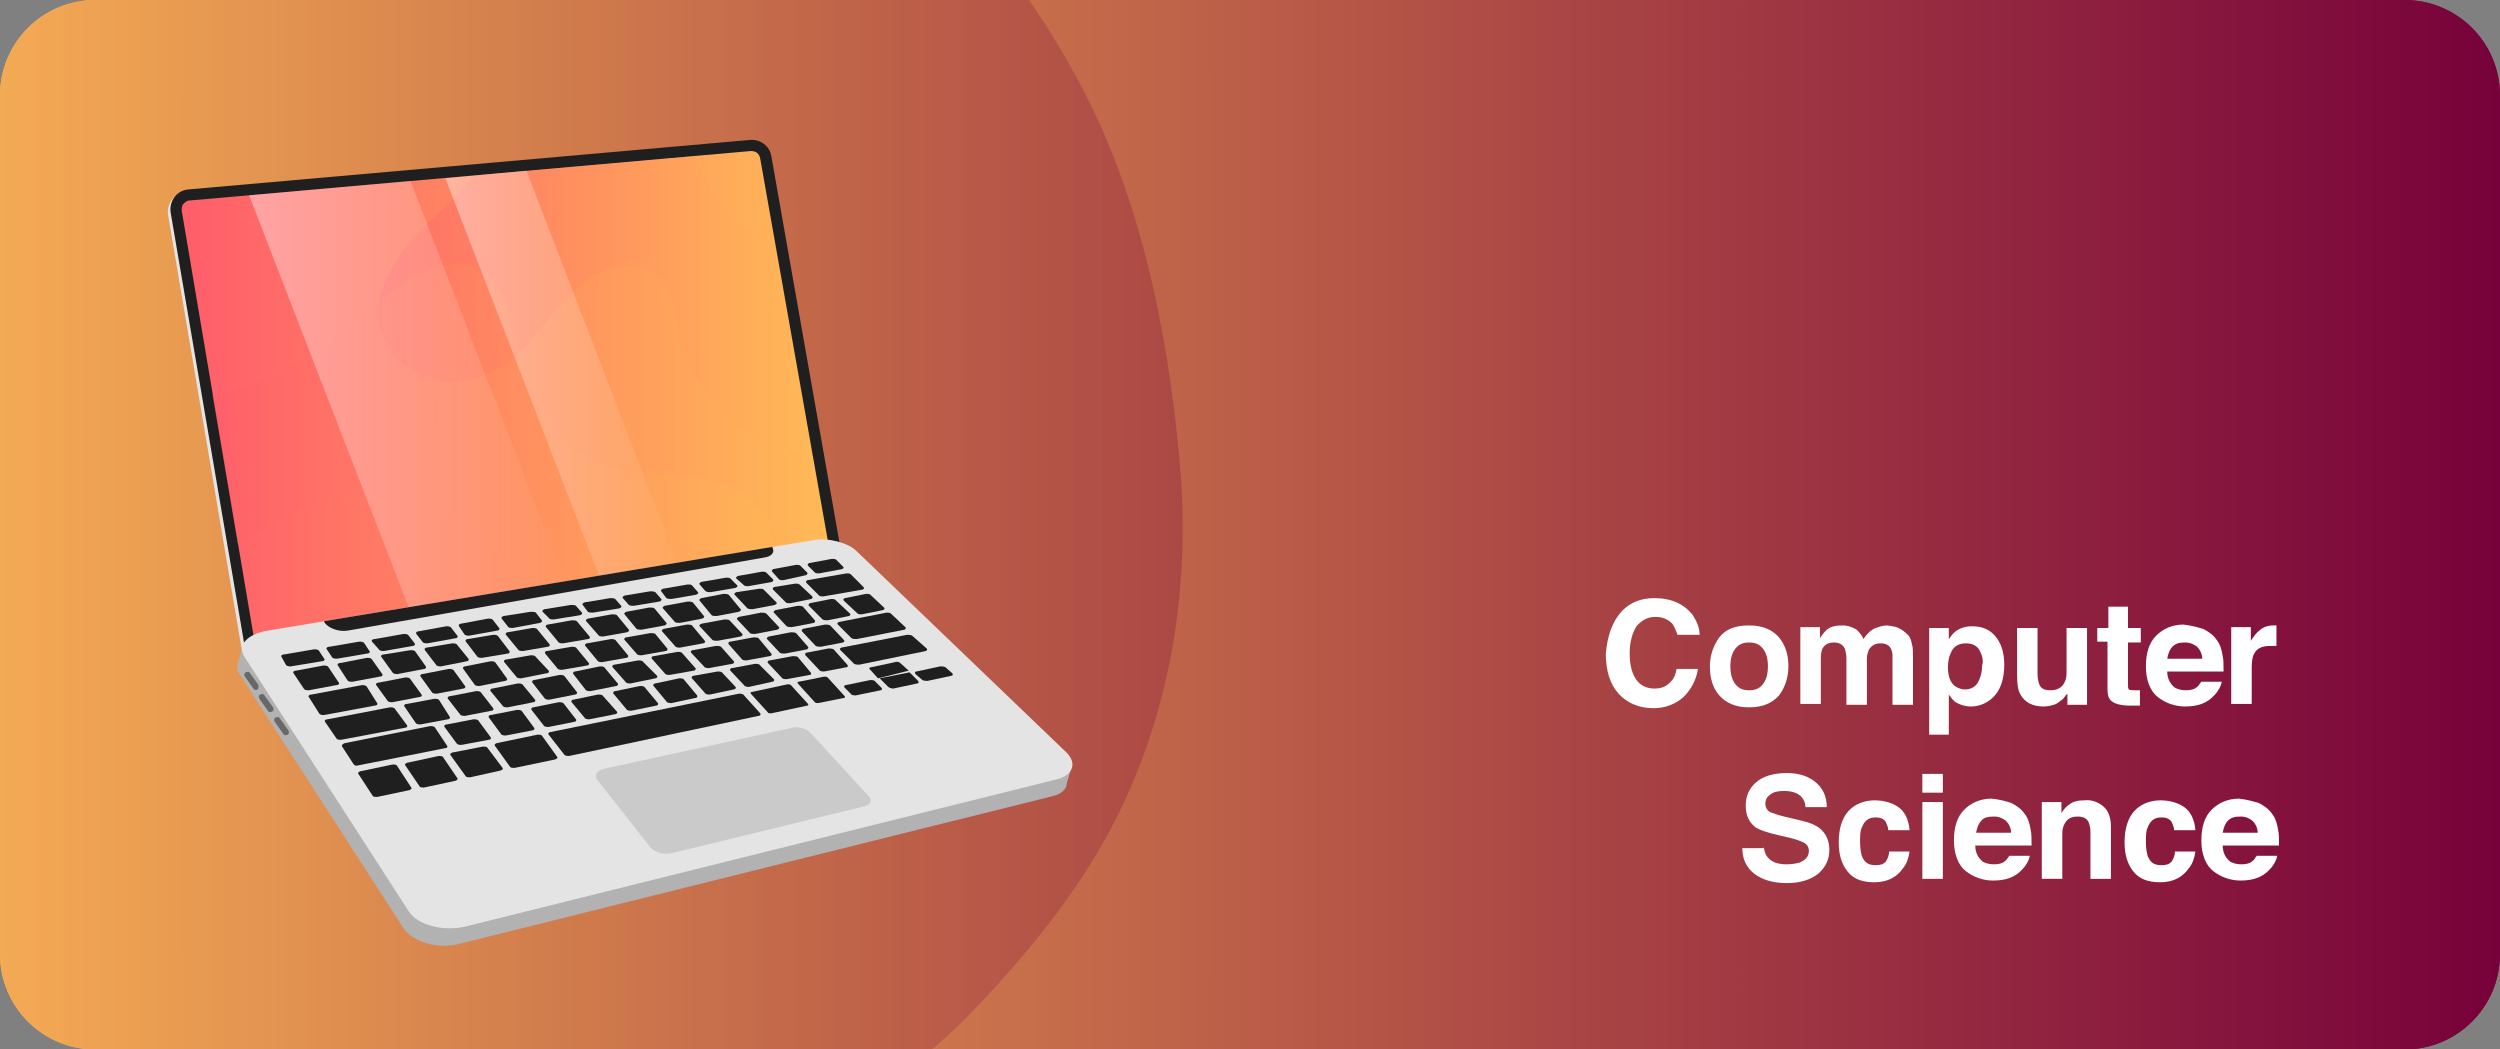 <?xml version="1.0" encoding="utf-8"?>
<!-- Generator: Adobe Illustrator 23.0.1, SVG Export Plug-In . SVG Version: 6.00 Build 0)  -->
<svg version="1.1" id="Layer_1" xmlns="http://www.w3.org/2000/svg" xmlns:xlink="http://www.w3.org/1999/xlink" x="0px" y="0px"
	 viewBox="0 0 293 123" style="enable-background:new 0 0 293 123;" xml:space="preserve">
<rect x="0" y="0" width="293" height="123" fill="#808080" stroke="none"/>
<style type="text/css">
	.st0{clip-path:url(#SVGID_3_);fill:url(#SVGID_4_);}
	.st1{opacity:0.27;clip-path:url(#SVGID_3_);}
	.st2{fill:url(#SVGID_5_);}
	.st3{fill:#FFFFFF;}
	.st4{fill:#E4E4E4;}
	.st5{fill:#B2B2B2;}
	.st6{fill:#1F1F1F;}
	.st7{fill:url(#SVGID_6_);}
	.st8{opacity:0.4;fill:url(#SVGID_7_);}
	.st9{opacity:0.4;fill:url(#SVGID_8_);}
	.st10{opacity:0.4;}
	.st11{fill:url(#SVGID_9_);}
	.st12{fill:url(#SVGID_10_);}
	.st13{fill:#CACACA;}
	.st14{opacity:0.5;fill:#1F1F1F;}
</style>
<g>
	<g>
		<defs>
			<path id="SVGID_1_" d="M281.8,123H11.2C5,123,0,118,0,111.8V11.2C0,5,5,0,11.2,0h270.6C288,0,293,5,293,11.2v100.6
				C293,118,288,123,281.8,123z"/>
		</defs>
		<linearGradient id="SVGID_2_" gradientUnits="userSpaceOnUse" x1="0" y1="61.5" x2="293" y2="61.5">
			<stop  offset="0" style="stop-color:#FFBA56"/>
			<stop  offset="1" style="stop-color:#77013A"/>
		</linearGradient>
		<use xlink:href="#SVGID_1_"  style="overflow:visible;fill:url(#SVGID_2_);"/>
		<clipPath id="SVGID_3_">
			<use xlink:href="#SVGID_1_"  style="overflow:visible;"/>
		</clipPath>
		<linearGradient id="SVGID_4_" gradientUnits="userSpaceOnUse" x1="0" y1="61.5" x2="293" y2="61.5">
			<stop  offset="0" style="stop-color:#FFBA56"/>
			<stop  offset="1" style="stop-color:#77013A"/>
		</linearGradient>
		<path class="st0" d="M281.8,123H11.2C5,123,0,118,0,111.8V11.2C0,5,5,0,11.2,0h270.6C288,0,293,5,293,11.2v100.6
			C293,118,288,123,281.8,123z"/>
		<g class="st1">
			<linearGradient id="SVGID_5_" gradientUnits="userSpaceOnUse" x1="-63.872" y1="51.119" x2="138.539" y2="51.119">
				<stop  offset="0" style="stop-color:#FFBA56"/>
				<stop  offset="1" style="stop-color:#77013A"/>
			</linearGradient>
			<path class="st2" d="M4.7-39.7c-18.4,4.2-40.4,17.5-51.4,32.8c-9.7,13.4-16,27.9-16.8,44.4C-65,64-61.8,93.1-43.5,112.4
				c12.4,13.2,29.9,23.7,47.5,28.4c13.1,3.4,53.2,6.9,72.1,0c14.1-5.1,27.8-11.7,38.1-22.5c6.1-6.4,11.7-13.2,15.9-21
				c7.1-13.3,9.6-28.8,8.1-43.8c-1.4-15-4.6-30.7-11.8-44c-7-13-16.1-23.5-28-32.1C85.4-32,47.1-49.3,4.7-39.7z"/>
		</g>
	</g>
	<g>
		<g>
			<path class="st3" d="M190.1,71.6c1-1,2.2-1.5,3.8-1.5c2,0,3.5,0.7,4.5,2c0.5,0.8,0.8,1.5,0.8,2.3h-2.6c-0.2-0.6-0.4-1-0.6-1.3
				c-0.5-0.5-1.1-0.8-2-0.8c-0.9,0-1.6,0.4-2.2,1.1c-0.5,0.8-0.8,1.8-0.8,3.2s0.3,2.4,0.8,3.1s1.3,1,2.1,1c0.9,0,1.5-0.3,2-0.9
				c0.3-0.3,0.5-0.8,0.6-1.4h2.5c-0.2,1.3-0.8,2.4-1.7,3.3c-0.9,0.8-2.1,1.3-3.5,1.3c-1.7,0-3.1-0.6-4.1-1.7c-1-1.1-1.5-2.7-1.5-4.7
				C188.4,74.4,189,72.8,190.1,71.6z"/>
			<path class="st3" d="M208.5,81.5c-0.8,0.9-1.9,1.4-3.5,1.4c-1.6,0-2.7-0.5-3.5-1.4c-0.8-0.9-1.1-2.1-1.1-3.4
				c0-1.3,0.4-2.4,1.1-3.4c0.8-1,1.9-1.4,3.5-1.4c1.6,0,2.7,0.5,3.5,1.4c0.8,1,1.1,2.1,1.1,3.4C209.6,79.4,209.2,80.6,208.5,81.5z
				 M206.6,80.2c0.4-0.5,0.6-1.2,0.6-2.1s-0.2-1.6-0.6-2.1c-0.4-0.5-0.9-0.7-1.6-0.7c-0.7,0-1.2,0.2-1.6,0.7
				c-0.4,0.5-0.6,1.2-0.6,2.1s0.2,1.6,0.6,2.1c0.4,0.5,0.9,0.7,1.6,0.7C205.7,80.9,206.2,80.7,206.6,80.2z"/>
			<path class="st3" d="M222.5,73.6c0.4,0.2,0.7,0.4,1.1,0.8c0.3,0.3,0.4,0.7,0.5,1.2c0.1,0.3,0.1,0.8,0.1,1.3l0,5.7h-2.4v-5.8
				c0-0.3-0.1-0.6-0.2-0.8c-0.2-0.4-0.6-0.6-1.2-0.6c-0.7,0-1.1,0.3-1.4,0.8c-0.1,0.3-0.2,0.6-0.2,1v5.4h-2.4v-5.4
				c0-0.5-0.1-0.9-0.2-1.2c-0.2-0.4-0.6-0.7-1.2-0.7c-0.7,0-1.1,0.2-1.4,0.7c-0.1,0.2-0.2,0.6-0.2,1.1v5.4h-2.4v-9h2.3v1.3
				c0.3-0.5,0.6-0.8,0.8-1c0.5-0.4,1.1-0.5,1.8-0.5c0.7,0,1.2,0.2,1.7,0.5c0.3,0.3,0.6,0.6,0.8,1.1c0.3-0.5,0.7-0.9,1.2-1.2
				c0.5-0.2,1-0.4,1.6-0.4C221.7,73.4,222.1,73.4,222.5,73.6z"/>
			<path class="st3" d="M233.8,74.5c0.7,0.8,1.1,1.9,1.1,3.4c0,1.6-0.4,2.8-1.1,3.6c-0.7,0.8-1.7,1.3-2.8,1.3
				c-0.7,0-1.3-0.2-1.8-0.5c-0.3-0.2-0.5-0.5-0.8-0.9v4.7h-2.3V73.6h2.3v1.3c0.3-0.4,0.5-0.7,0.8-0.9c0.5-0.4,1.2-0.6,1.9-0.6
				C232.2,73.4,233.1,73.7,233.8,74.5z M232,76.2c-0.3-0.5-0.8-0.8-1.6-0.8c-0.9,0-1.5,0.4-1.8,1.2c-0.2,0.4-0.3,1-0.3,1.6
				c0,1.1,0.3,1.8,0.8,2.2c0.3,0.2,0.7,0.4,1.2,0.4c0.7,0,1.2-0.3,1.5-0.8s0.5-1.2,0.5-2C232.5,77.4,232.3,76.8,232,76.2z"/>
			<path class="st3" d="M238.8,73.6V79c0,0.5,0.1,0.9,0.2,1.2c0.2,0.5,0.6,0.7,1.3,0.7c0.8,0,1.4-0.3,1.7-1c0.2-0.4,0.2-0.8,0.2-1.4
				v-4.9h2.4v9h-2.3v-1.3c0,0-0.1,0.1-0.2,0.2c-0.1,0.1-0.2,0.3-0.3,0.4c-0.4,0.3-0.7,0.6-1.1,0.7c-0.3,0.1-0.8,0.2-1.2,0.2
				c-1.3,0-2.2-0.5-2.7-1.4c-0.3-0.5-0.4-1.3-0.4-2.3v-5.5H238.8z"/>
			<path class="st3" d="M245.8,75.3v-1.7h1.3v-2.5h2.3v2.5h1.5v1.7h-1.5v4.8c0,0.4,0,0.6,0.1,0.7c0.1,0.1,0.4,0.1,0.9,0.1
				c0.1,0,0.1,0,0.2,0s0.2,0,0.2,0v1.8l-1.1,0c-1.1,0-1.9-0.2-2.3-0.6c-0.3-0.3-0.4-0.7-0.4-1.3v-5.6H245.8z"/>
			<path class="st3" d="M258.2,73.7c0.6,0.3,1.2,0.7,1.6,1.3c0.4,0.5,0.6,1.2,0.7,1.9c0.1,0.4,0.1,1,0.1,1.8h-6.6
				c0,0.9,0.4,1.5,0.9,1.9c0.4,0.2,0.8,0.3,1.3,0.3c0.5,0,1-0.1,1.3-0.4c0.2-0.1,0.3-0.4,0.5-0.6h2.4c-0.1,0.5-0.4,1.1-0.9,1.6
				c-0.8,0.9-1.9,1.3-3.4,1.3c-1.2,0-2.3-0.4-3.2-1.1s-1.4-2-1.4-3.6c0-1.6,0.4-2.8,1.2-3.6c0.8-0.8,1.9-1.3,3.2-1.3
				C256.8,73.3,257.5,73.5,258.2,73.7z M254.6,75.8c-0.3,0.3-0.5,0.8-0.6,1.4h4.1c0-0.6-0.3-1.1-0.6-1.4c-0.4-0.3-0.8-0.5-1.4-0.5
				C255.4,75.3,255,75.4,254.6,75.8z"/>
			<path class="st3" d="M266.6,73.3c0,0,0.1,0,0.2,0v2.4c-0.2,0-0.3,0-0.4,0c-0.1,0-0.2,0-0.3,0c-1,0-1.6,0.3-1.9,0.9
				c-0.2,0.3-0.3,0.9-0.3,1.6v4.3h-2.4v-9h2.3v1.6c0.4-0.6,0.7-1,1-1.2c0.4-0.4,1-0.6,1.7-0.6C266.6,73.3,266.6,73.3,266.6,73.3z"/>
			<path class="st3" d="M206.7,99.2c0.1,0.6,0.2,1,0.5,1.3c0.4,0.5,1.1,0.8,2.2,0.8c0.6,0,1.1-0.1,1.5-0.2c0.7-0.3,1.1-0.7,1.1-1.4
				c0-0.4-0.2-0.7-0.5-0.9c-0.4-0.2-0.9-0.4-1.7-0.6l-1.3-0.3c-1.3-0.3-2.2-0.6-2.7-0.9c-0.8-0.6-1.2-1.4-1.2-2.6
				c0-1.1,0.4-2,1.2-2.7s2-1.1,3.6-1.1c1.3,0,2.4,0.3,3.3,1s1.4,1.7,1.4,3h-2.5c0-0.7-0.4-1.3-1-1.6c-0.4-0.2-0.9-0.3-1.5-0.3
				c-0.7,0-1.2,0.1-1.6,0.4c-0.4,0.3-0.6,0.6-0.6,1.1c0,0.4,0.2,0.8,0.6,1c0.3,0.1,0.8,0.3,1.6,0.5l2.1,0.5c0.9,0.2,1.6,0.5,2.1,0.9
				c0.7,0.6,1.1,1.4,1.1,2.5c0,1.1-0.4,2-1.3,2.8c-0.9,0.7-2.1,1.1-3.7,1.1c-1.6,0-2.9-0.4-3.8-1.1s-1.4-1.7-1.4-3H206.7z"/>
			<path class="st3" d="M221.3,97.2c0-0.3-0.2-0.6-0.3-0.9c-0.3-0.4-0.7-0.5-1.2-0.5c-0.8,0-1.3,0.4-1.6,1.2c-0.2,0.4-0.2,1-0.2,1.7
				c0,0.7,0.1,1.2,0.2,1.6c0.3,0.8,0.8,1.1,1.6,1.1c0.6,0,0.9-0.1,1.2-0.4c0.2-0.3,0.4-0.7,0.4-1.2h2.4c-0.1,0.7-0.3,1.4-0.8,2
				c-0.7,1-1.8,1.6-3.3,1.6s-2.5-0.4-3.2-1.3c-0.7-0.9-1-2-1-3.4c0-1.6,0.4-2.8,1.1-3.6s1.8-1.3,3.1-1.3c1.1,0,2.1,0.3,2.8,0.8
				c0.7,0.5,1.2,1.4,1.3,2.7H221.3z"/>
			<path class="st3" d="M227.7,92.9h-2.4v-2.2h2.4V92.9z M225.3,94h2.4v9h-2.4V94z"/>
			<path class="st3" d="M235.7,94.1c0.6,0.3,1.2,0.7,1.6,1.3c0.4,0.5,0.6,1.2,0.7,1.9c0.1,0.4,0.1,1,0.1,1.8h-6.6
				c0,0.9,0.4,1.5,0.9,1.9c0.4,0.2,0.8,0.3,1.3,0.3c0.5,0,1-0.1,1.3-0.4c0.2-0.1,0.3-0.4,0.5-0.6h2.4c-0.1,0.5-0.4,1.1-0.9,1.6
				c-0.8,0.9-1.9,1.3-3.4,1.3c-1.2,0-2.3-0.4-3.2-1.1c-0.9-0.7-1.4-2-1.4-3.6c0-1.6,0.4-2.8,1.2-3.6c0.8-0.8,1.9-1.3,3.2-1.3
				C234.4,93.7,235.1,93.9,235.7,94.1z M232.2,96.2c-0.3,0.3-0.5,0.8-0.6,1.4h4.1c0-0.6-0.3-1.1-0.6-1.4c-0.4-0.3-0.8-0.5-1.4-0.5
				C233,95.7,232.5,95.8,232.2,96.2z"/>
			<path class="st3" d="M246.5,94.5c0.6,0.5,0.9,1.3,0.9,2.4v6.1h-2.4v-5.5c0-0.5-0.1-0.8-0.2-1.1c-0.2-0.5-0.7-0.7-1.3-0.7
				c-0.8,0-1.3,0.3-1.6,1c-0.2,0.4-0.2,0.8-0.2,1.4v4.9h-2.4v-9h2.3v1.3c0.3-0.5,0.6-0.8,0.9-1c0.5-0.4,1.1-0.5,1.8-0.5
				C245.1,93.7,245.9,94,246.5,94.5z"/>
			<path class="st3" d="M254.8,97.2c0-0.3-0.2-0.6-0.3-0.9c-0.3-0.4-0.7-0.5-1.2-0.5c-0.8,0-1.3,0.4-1.6,1.2c-0.2,0.4-0.2,1-0.2,1.7
				c0,0.7,0.1,1.2,0.2,1.6c0.3,0.8,0.8,1.1,1.6,1.1c0.6,0,0.9-0.1,1.2-0.4c0.2-0.3,0.4-0.7,0.4-1.2h2.4c-0.1,0.7-0.3,1.4-0.8,2
				c-0.7,1-1.8,1.6-3.3,1.6c-1.5,0-2.5-0.4-3.2-1.3c-0.7-0.9-1-2-1-3.4c0-1.6,0.4-2.8,1.1-3.6s1.8-1.3,3.1-1.3
				c1.1,0,2.1,0.3,2.8,0.8c0.7,0.5,1.2,1.4,1.3,2.7H254.8z"/>
			<path class="st3" d="M264.7,94.1c0.6,0.3,1.2,0.7,1.6,1.3c0.4,0.5,0.6,1.2,0.7,1.9c0.1,0.4,0.1,1,0.1,1.8h-6.6
				c0,0.9,0.4,1.5,0.9,1.9c0.4,0.2,0.8,0.3,1.3,0.3c0.5,0,1-0.1,1.3-0.4c0.2-0.1,0.3-0.4,0.5-0.6h2.4c-0.1,0.5-0.4,1.1-0.9,1.6
				c-0.8,0.9-1.9,1.3-3.4,1.3c-1.2,0-2.3-0.4-3.2-1.1c-0.9-0.7-1.4-2-1.4-3.6c0-1.6,0.4-2.8,1.2-3.6c0.8-0.8,1.9-1.3,3.2-1.3
				C263.3,93.7,264,93.9,264.7,94.1z M261.1,96.2c-0.3,0.3-0.5,0.8-0.6,1.4h4.1c0-0.6-0.3-1.1-0.6-1.4c-0.4-0.3-0.8-0.5-1.4-0.5
				C261.9,95.7,261.5,95.8,261.1,96.2z"/>
		</g>
	</g>
	<g>
		<path class="st4" d="M32.9,77l-4.2,1.3l-9-53.1c-0.2-1.3,0.7-2.6,2.1-2.7l65.8-5.8c1.2-0.1,2.3,0.7,2.5,1.9l8.5,48.2L32.9,77z"/>
		<path class="st5" d="M124,89.9L99.8,66.6c-1-1-3.3-1.6-5-1.3L30.8,76l-2.4-0.1l-0.5,1.8c0,0.1-0.1,0.2-0.1,0.3l0,0l0,0
			c0,0.3,0,0.6,0.2,0.9l19.3,29.9c1.1,1.6,4,2.5,6.6,1.8l69.5-17.3c0.9-0.2,1.4-0.7,1.6-1.2l0,0c0-0.1,0-0.1,0-0.2l0.6-2.1H124z"/>
		<path class="st6" d="M33.3,76.7l-4.7-1.4L20,24.9c-0.2-1.3,0.7-2.6,2.1-2.7l65.8-5.8c1.2-0.1,2.3,0.7,2.5,1.9l8.5,48.2L33.3,76.7z
			"/>
		<linearGradient id="SVGID_6_" gradientUnits="userSpaceOnUse" x1="21.292" y1="46.55" x2="97.383" y2="46.55">
			<stop  offset="0" style="stop-color:#FF5D6B"/>
			<stop  offset="1" style="stop-color:#FFBA56"/>
		</linearGradient>
		<path class="st7" d="M88,17.7l-65.8,5.8c-0.3,0-0.5,0.2-0.7,0.4c-0.2,0.2-0.2,0.5-0.2,0.8l8.4,49.7l3.7,1.1l64-10l-8.3-46.9
			C89,18,88.6,17.7,88,17.7z"/>
		<linearGradient id="SVGID_7_" gradientUnits="userSpaceOnUse" x1="44.414" y1="35.758" x2="95.229" y2="35.758">
			<stop  offset="0" style="stop-color:#FF5D6B"/>
			<stop  offset="1" style="stop-color:#FFBA56"/>
		</linearGradient>
		<path class="st8" d="M84.9,24.1c-1.5-1.7-2.6-3.7-3.5-5.8l-25.9,2.3c-2.3,3-5.3,5.2-7.7,8.1c-2.4,2.9-4.2,6.7-3.1,10.3
			c0.9,2.9,3.7,5.1,6.7,5.6c3,0.5,6.2-0.5,8.6-2.5c2-1.6,3.5-3.8,5.2-5.8s3.6-3.9,6.1-4.7c2.5-0.8,5.6-0.2,6.9,2
			c0.8,1.3,0.9,2.8,1.1,4.3c0.9,4.9,3.6,9.5,7.7,12.3c2.4,1.6,5.2,2.7,8,2.9l-4.4-24.7C88.6,27.4,86.6,26,84.9,24.1z"/>
		<linearGradient id="SVGID_8_" gradientUnits="userSpaceOnUse" x1="24.965" y1="50.792" x2="90.523" y2="50.792">
			<stop  offset="0" style="stop-color:#FF5D6B"/>
			<stop  offset="1" style="stop-color:#FFBA56"/>
		</linearGradient>
		<path class="st9" d="M90.2,61.9c-1.2-3.7-5.3-5.5-9.2-6c-3.8-0.5-7.8-0.3-11.3-1.9c-5.1-2.3-7.8-8.1-9.1-13.6
			c-0.8-3.3-1.5-7.3-4.6-8.8c-3.2-1.6-7,0.3-9.8,2.4c-4,2.9-7.7,6.2-12,8.8c-2.8,1.7-6,3-9.3,3.5l3,17.6c2.7-1.8,5.4-3.6,8.5-4.6
			c5.2-1.8,11-1.4,15.9,1.1c4.8,2.4,8.4,6.6,12.4,10L90,66.6C90.6,65,90.7,63.4,90.2,61.9z"/>
		<g class="st10">
			<linearGradient id="SVGID_9_" gradientUnits="userSpaceOnUse" x1="29.218" y1="47.114" x2="67.015" y2="47.114">
				<stop  offset="0" style="stop-color:#FFFFFF"/>
				<stop  offset="1" style="stop-color:#FFFFFF;stop-opacity:0"/>
			</linearGradient>
			<polygon class="st11" points="67,70.1 48.1,21.2 29.2,22.9 48.6,73 			"/>
			<linearGradient id="SVGID_10_" gradientUnits="userSpaceOnUse" x1="52.22" y1="44.776" x2="80.247" y2="44.776">
				<stop  offset="0" style="stop-color:#FFFFFF"/>
				<stop  offset="1" style="stop-color:#FFFFFF;stop-opacity:0"/>
			</linearGradient>
			<polygon class="st12" points="61.7,20 52.2,20.9 71,69.5 80.2,68.1 			"/>
		</g>
		<path class="st4" d="M124,91.3l-69.5,17.3c-2.6,0.6-5.6-0.2-6.6-1.8L28.6,76.9c-0.8-1.3,0.4-2.6,2.8-3l64-10.6
			c1.7-0.3,4,0.3,5,1.3l24.6,23.6C126.2,89.4,125.8,90.8,124,91.3z"/>
		<path class="st6" d="M90.5,64.1L38,72.8l0,0.1c0.4,0.7,1.7,1.2,2.8,1l49-8.6C90.6,65.1,90.8,64.6,90.5,64.1z"/>
		<g>
			<path class="st6" d="M89.1,83.6c0.1,0.1,0,0.3-0.2,0.3l-22.2,4.7c-0.2,0-0.5,0-0.6-0.2l-1.8-2.3c-0.1-0.1,0-0.3,0.2-0.3l22.1-4.5
				c0.2,0,0.5,0,0.6,0.2L89.1,83.6z"/>
			<path class="st6" d="M106.1,73.5c0.1,0.1,0.1,0.2-0.1,0.3l-5.6,1.1c-0.2,0-0.4,0-0.6-0.1l-1.6-1.6c-0.1-0.1-0.1-0.2,0.1-0.3
				l5.6-1.1c0.2,0,0.4,0,0.5,0.1L106.1,73.5z"/>
			<path class="st6" d="M65.3,88.7c0.1,0.1,0,0.2-0.2,0.3l-4.8,1c-0.2,0-0.4,0-0.5-0.1L58,87.4c-0.1-0.1,0-0.2,0.2-0.3l4.8-1
				c0.2,0,0.4,0,0.5,0.1L65.3,88.7z"/>
			<path class="st6" d="M58.9,90c0.1,0.1,0,0.2-0.2,0.3l-3.6,0.8c-0.2,0-0.4,0-0.5-0.1l-1.8-2.5c-0.1-0.1,0-0.2,0.2-0.3l3.6-0.7
				c0.2,0,0.4,0,0.5,0.1L58.9,90z"/>
			<path class="st6" d="M94.7,82.5c0.1,0.1,0,0.2-0.1,0.2l-4.2,0.9c-0.2,0-0.4,0-0.4-0.1l-2-2.2c-0.1-0.1,0-0.2,0.1-0.2l4.2-0.9
				c0.2,0,0.3,0,0.4,0.1L94.7,82.5z"/>
			<path class="st6" d="M99,81.6c0.1,0.1,0,0.2-0.1,0.2l-3,0.6c-0.2,0-0.3,0-0.4-0.1l-2-2.2c-0.1-0.1,0-0.2,0.1-0.2l3-0.6
				c0.1,0,0.3,0,0.4,0.1L99,81.6z"/>
			<path class="st6" d="M53.6,91.2c0.1,0.1,0,0.2-0.2,0.3l-3.7,0.8c-0.2,0-0.4,0-0.5-0.1l-1.7-2.5c-0.1-0.1,0-0.2,0.2-0.3l3.7-0.8
				c0.2,0,0.4,0,0.5,0.1L53.6,91.2z"/>
			<path class="st6" d="M48.2,92.3c0.1,0.1,0,0.2-0.2,0.3l-3.8,0.8c-0.2,0-0.4,0-0.5-0.1L42,90.7c-0.1-0.1,0-0.2,0.2-0.3l3.8-0.8
				c0.2,0,0.4,0,0.5,0.1L48.2,92.3z"/>
			<path class="st6" d="M52.4,87.4c0.1,0.1,0,0.3-0.3,0.3l-10.1,2c-0.3,0.1-0.5,0-0.6-0.2l-1.3-2c-0.1-0.1,0-0.3,0.3-0.4l10-2
				c0.2,0,0.5,0,0.6,0.2L52.4,87.4z"/>
			<path class="st6" d="M108.6,76c0.1,0.1,0.1,0.2-0.1,0.3l-7.8,1.6c-0.2,0-0.4,0-0.6-0.1l-1.6-1.6c-0.1-0.1-0.1-0.2,0.1-0.3
				l7.7-1.5c0.2,0,0.4,0,0.6,0.1L108.6,76z"/>
			<path class="st6" d="M57.5,86.4c0.1,0.1,0,0.3-0.2,0.3l-3.2,0.6c-0.2,0-0.5,0-0.6-0.2l-1.4-1.9c-0.1-0.1,0-0.3,0.3-0.3l3.1-0.6
				c0.2,0,0.5,0,0.6,0.2L57.5,86.4z"/>
			<path class="st6" d="M62.6,85.3c0.1,0.1,0,0.3-0.2,0.3l-3.1,0.6c-0.2,0-0.5,0-0.6-0.2l-1.4-1.9c-0.1-0.1,0-0.3,0.2-0.3l3.1-0.6
				c0.2,0,0.5,0,0.6,0.2L62.6,85.3z"/>
			<path class="st6" d="M67.5,84.3c0.1,0.1,0,0.3-0.2,0.3l-3,0.6c-0.2,0-0.5,0-0.6-0.2l-1.4-1.8c-0.1-0.1,0-0.3,0.2-0.3l3-0.6
				c0.2,0,0.5,0,0.6,0.2L67.5,84.3z"/>
			<path class="st6" d="M72.3,83.4c0.1,0.1,0,0.3-0.2,0.3l-3,0.6c-0.2,0-0.5,0-0.6-0.2l-1.5-1.8c-0.1-0.1,0-0.3,0.2-0.3l2.9-0.6
				c0.2,0,0.5,0,0.6,0.2L72.3,83.4z"/>
			<path class="st6" d="M77.1,82.4c0.1,0.1,0,0.3-0.2,0.3L74,83.3c-0.2,0-0.5,0-0.6-0.2l-1.5-1.8c-0.1-0.1,0-0.3,0.2-0.3l2.9-0.6
				c0.2,0,0.5,0,0.6,0.2L77.1,82.4z"/>
			<path class="st6" d="M81.7,81.5c0.1,0.1,0,0.3-0.2,0.3l-2.8,0.6c-0.2,0-0.5,0-0.6-0.2l-1.5-1.8c-0.1-0.1,0-0.3,0.2-0.3l2.8-0.6
				c0.2,0,0.5,0,0.6,0.2L81.7,81.5z"/>
			<path class="st6" d="M86.2,80.5c0.1,0.1,0,0.3-0.2,0.3l-2.8,0.6c-0.2,0-0.5,0-0.6-0.2l-1.5-1.7c-0.1-0.1,0-0.3,0.2-0.3l2.8-0.5
				c0.2,0,0.5,0,0.6,0.2L86.2,80.5z"/>
			<path class="st6" d="M99.3,77.9c0.1,0.1,0.1,0.3-0.1,0.3l-2.6,0.5c-0.2,0-0.5,0-0.6-0.2l-1.6-1.7c-0.1-0.1,0-0.3,0.1-0.3l2.6-0.5
				c0.2,0,0.4,0,0.6,0.1L99.3,77.9z"/>
			<path class="st6" d="M95,78.8c0.1,0.1,0.1,0.3-0.1,0.3l-2.7,0.5c-0.2,0-0.5,0-0.6-0.2l-1.6-1.7c-0.1-0.1,0-0.3,0.2-0.3l2.7-0.5
				c0.2,0,0.5,0,0.6,0.1L95,78.8z"/>
			<path class="st6" d="M90.7,79.6c0.1,0.1,0,0.3-0.2,0.3l-2.7,0.6c-0.2,0-0.5,0-0.6-0.2l-1.6-1.7c-0.1-0.1,0-0.3,0.2-0.3l2.7-0.5
				c0.2,0,0.5,0,0.6,0.2L90.7,79.6z"/>
			<path class="st6" d="M52.7,84c0.1,0.1,0,0.3-0.2,0.3l-3.2,0.6c-0.2,0-0.5,0-0.6-0.2l-1.3-1.9c-0.1-0.1,0-0.3,0.3-0.3l3.2-0.6
				c0.2,0,0.5,0,0.6,0.2L52.7,84z"/>
			<path class="st6" d="M57.8,83c0.1,0.1,0,0.3-0.2,0.3l-3.1,0.6c-0.2,0-0.5,0-0.6-0.2l-1.4-1.8c-0.1-0.1,0-0.3,0.2-0.3l3.1-0.6
				c0.2,0,0.5,0,0.6,0.2L57.8,83z"/>
			<path class="st6" d="M62.7,82c0.1,0.1,0,0.3-0.2,0.3l-3,0.6c-0.2,0-0.5,0-0.6-0.2L57.5,81c-0.1-0.1,0-0.3,0.2-0.3l3-0.6
				c0.2,0,0.5,0,0.6,0.2L62.7,82z"/>
			<path class="st6" d="M67.6,81.1c0.1,0.1,0,0.3-0.2,0.3l-3,0.6c-0.2,0-0.5,0-0.6-0.2L62.4,80c-0.1-0.1,0-0.3,0.2-0.3l3-0.6
				c0.2,0,0.5,0,0.6,0.2L67.6,81.1z"/>
			<path class="st6" d="M72.4,80.1c0.1,0.1,0,0.3-0.2,0.3L69.2,81c-0.2,0-0.5,0-0.6-0.2l-1.4-1.8c-0.1-0.1,0-0.3,0.2-0.3l2.9-0.6
				c0.2,0,0.5,0,0.6,0.2L72.4,80.1z"/>
			<path class="st6" d="M77,79.2c0.1,0.1,0,0.3-0.2,0.3l-2.9,0.6c-0.2,0-0.5,0-0.6-0.2l-1.5-1.7c-0.1-0.1,0-0.3,0.2-0.3l2.8-0.5
				c0.2,0,0.5,0,0.6,0.2L77,79.2z"/>
			<path class="st6" d="M81.5,78.3c0.1,0.1,0,0.3-0.2,0.3l-2.8,0.5c-0.2,0-0.5,0-0.6-0.2l-1.5-1.7c-0.1-0.1,0-0.3,0.2-0.3l2.8-0.5
				c0.2,0,0.5,0,0.6,0.2L81.5,78.3z"/>
			<path class="st6" d="M86,77.5c0.1,0.1,0,0.3-0.2,0.3l-2.7,0.5c-0.2,0-0.5,0-0.6-0.2L81,76.5c-0.1-0.1,0-0.3,0.2-0.3l2.7-0.5
				c0.2,0,0.5,0,0.6,0.1L86,77.5z"/>
			<path class="st6" d="M90.4,76.6c0.1,0.1,0,0.3-0.2,0.3l-2.7,0.5c-0.2,0-0.5,0-0.6-0.2l-1.5-1.7c-0.1-0.1,0-0.3,0.2-0.3l2.7-0.5
				c0.2,0,0.5,0,0.6,0.1L90.4,76.6z"/>
			<path class="st6" d="M94.7,75.8c0.1,0.1,0,0.2-0.1,0.3l-2.6,0.5c-0.2,0-0.5,0-0.6-0.1l-1.5-1.6c-0.1-0.1,0-0.2,0.2-0.3l2.6-0.5
				c0.2,0,0.4,0,0.6,0.1L94.7,75.8z"/>
			<path class="st6" d="M98.9,75c0.1,0.1,0.1,0.2-0.1,0.3l-2.6,0.5c-0.2,0-0.4,0-0.6-0.1L94,74c-0.1-0.1,0-0.2,0.1-0.3l2.6-0.5
				c0.2,0,0.4,0,0.6,0.1L98.9,75z"/>
			<path class="st6" d="M49.4,81.4c0.1,0.1,0,0.3-0.3,0.3L46,82.3c-0.2,0-0.5,0-0.6-0.2l-1.3-1.8c-0.1-0.1,0-0.3,0.3-0.3l3.1-0.6
				c0.2,0,0.5,0,0.6,0.2L49.4,81.4z"/>
			<path class="st6" d="M54.5,80.4c0.1,0.1,0,0.3-0.2,0.3l-3.1,0.6c-0.2,0-0.5,0-0.6-0.2l-1.3-1.8c-0.1-0.1,0-0.3,0.2-0.3l3.1-0.6
				c0.2,0,0.5,0,0.6,0.2L54.5,80.4z"/>
			<path class="st6" d="M59.4,79.5c0.1,0.1,0,0.3-0.2,0.3l-3,0.6c-0.2,0-0.5,0-0.6-0.2l-1.3-1.8c-0.1-0.1,0-0.3,0.2-0.3l3-0.6
				c0.2,0,0.5,0,0.6,0.2L59.4,79.5z"/>
			<path class="st6" d="M64.3,78.6c0.1,0.1,0,0.3-0.2,0.3l-3,0.6c-0.2,0-0.5,0-0.6-0.2l-1.4-1.7c-0.1-0.1,0-0.3,0.2-0.3l2.9-0.5
				c0.2,0,0.5,0,0.6,0.2L64.3,78.6z"/>
			<path class="st6" d="M69,77.7c0.1,0.1,0,0.3-0.2,0.3l-2.9,0.5c-0.2,0-0.5,0-0.6-0.2l-1.4-1.7c-0.1-0.1,0-0.3,0.2-0.3l2.9-0.5
				c0.2,0,0.5,0,0.6,0.2L69,77.7z"/>
			<path class="st6" d="M73.6,76.8c0.1,0.1,0,0.3-0.2,0.3l-2.8,0.5c-0.2,0-0.5,0-0.6-0.2l-1.4-1.7c-0.1-0.1,0-0.3,0.2-0.3l2.8-0.5
				c0.2,0,0.5,0,0.6,0.2L73.6,76.8z"/>
			<path class="st6" d="M78.2,76c0.1,0.1,0,0.3-0.2,0.3l-2.8,0.5c-0.2,0-0.5,0-0.6-0.2L73.2,75c-0.1-0.1,0-0.3,0.2-0.3l2.8-0.5
				c0.2,0,0.5,0,0.6,0.1L78.2,76z"/>
			<path class="st6" d="M82.6,75.1c0.1,0.1,0,0.3-0.2,0.3l-2.7,0.5c-0.2,0-0.5,0-0.6-0.2l-1.5-1.7c-0.1-0.1,0-0.2,0.2-0.3l2.7-0.5
				c0.2,0,0.5,0,0.6,0.1L82.6,75.1z"/>
			<path class="st6" d="M87,74.3c0.1,0.1,0,0.2-0.2,0.3l-2.7,0.5c-0.2,0-0.5,0-0.6-0.1l-1.5-1.6c-0.1-0.1,0-0.2,0.2-0.3l2.7-0.5
				c0.2,0,0.5,0,0.6,0.1L87,74.3z"/>
			<path class="st6" d="M91.3,73.5c0.1,0.1,0,0.2-0.2,0.3l-2.6,0.5c-0.2,0-0.5,0-0.6-0.1l-1.5-1.6c-0.1-0.1,0-0.2,0.2-0.3l2.6-0.5
				c0.2,0,0.4,0,0.6,0.1L91.3,73.5z"/>
			<path class="st6" d="M95.5,72.7c0.1,0.1,0,0.2-0.1,0.3l-2.6,0.5c-0.2,0-0.4,0-0.6-0.1l-1.5-1.6c-0.1-0.1,0-0.2,0.2-0.3l2.6-0.5
				c0.2,0,0.4,0,0.6,0.1L95.5,72.7z"/>
			<path class="st6" d="M99.6,71.9c0.1,0.1,0.1,0.2-0.1,0.3l-2.5,0.5c-0.2,0-0.4,0-0.6-0.1L94.8,71c-0.1-0.1,0-0.2,0.1-0.3l2.5-0.5
				c0.2,0,0.4,0,0.5,0.1L99.6,71.9z"/>
			<path class="st6" d="M103.6,71.2c0.1,0.1,0.1,0.2-0.1,0.3l-2.5,0.5c-0.2,0-0.4,0-0.5-0.1l-1.6-1.5c-0.1-0.1-0.1-0.2,0.1-0.3
				l2.5-0.5c0.2,0,0.4,0,0.5,0.1L103.6,71.2z"/>
			<path class="st6" d="M44.2,82.4c0.1,0.1,0,0.3-0.3,0.3l-5.9,1.1c-0.2,0-0.5,0-0.6-0.2l-1.2-1.9c-0.1-0.1,0-0.3,0.3-0.3l5.9-1.1
				c0.2,0,0.5,0,0.6,0.2L44.2,82.4z"/>
			<path class="st6" d="M95.2,69.9c0.1,0.1,0,0.2-0.1,0.3l-2.5,0.5c-0.2,0-0.4,0-0.5-0.1l-1.5-1.5c-0.1-0.1,0-0.2,0.1-0.3l2.5-0.4
				c0.2,0,0.4,0,0.5,0.1L95.2,69.9z"/>
			<path class="st6" d="M54.9,77.2c0.1,0.1,0,0.3-0.2,0.3l-3,0.6c-0.2,0-0.5,0-0.6-0.2l-1.3-1.7c-0.1-0.1,0-0.3,0.2-0.3l3-0.5
				c0.2,0,0.5,0,0.6,0.2L54.9,77.2z"/>
			<path class="st6" d="M39.7,80c0.1,0.1,0,0.3-0.3,0.3l-3.2,0.6c-0.2,0-0.5,0-0.6-0.2l-1.2-1.8c-0.1-0.1,0-0.3,0.3-0.3l3.2-0.6
				c0.2,0,0.5,0,0.6,0.2L39.7,80z"/>
			<path class="st6" d="M44.8,79c0.1,0.1,0,0.3-0.3,0.3l-3.2,0.6c-0.2,0-0.5,0-0.6-0.2L39.6,78c-0.1-0.1,0-0.3,0.3-0.3l3.1-0.6
				c0.2,0,0.5,0,0.6,0.2L44.8,79z"/>
			<path class="st6" d="M49.9,78.1c0.1,0.1,0,0.3-0.2,0.3L46.6,79c-0.2,0-0.5,0-0.6-0.2l-1.3-1.8c-0.1-0.1,0-0.3,0.3-0.3l3.1-0.5
				c0.2,0,0.5,0,0.6,0.2L49.9,78.1z"/>
			<path class="st6" d="M59.7,76.3c0.1,0.1,0,0.3-0.2,0.3l-3,0.5c-0.2,0-0.5,0-0.6-0.2l-1.3-1.7c-0.1-0.1,0-0.3,0.2-0.3l3-0.5
				c0.2,0,0.5,0,0.6,0.2L59.7,76.3z"/>
			<path class="st6" d="M64.4,75.5c0.1,0.1,0,0.3-0.2,0.3l-2.9,0.5c-0.2,0-0.5,0-0.6-0.2l-1.4-1.7c-0.1-0.1,0-0.3,0.2-0.3l2.9-0.5
				c0.2,0,0.5,0,0.6,0.2L64.4,75.5z"/>
			<path class="st6" d="M69.1,74.6c0.1,0.1,0,0.3-0.2,0.3L66,75.4c-0.2,0-0.5,0-0.6-0.2l-1.4-1.7c-0.1-0.1,0-0.3,0.2-0.3l2.8-0.5
				c0.2,0,0.5,0,0.6,0.1L69.1,74.6z"/>
			<path class="st6" d="M73.7,73.8c0.1,0.1,0,0.2-0.2,0.3l-2.8,0.5c-0.2,0-0.5,0-0.6-0.2l-1.4-1.6c-0.1-0.1,0-0.2,0.2-0.3l2.8-0.5
				c0.2,0,0.5,0,0.6,0.1L73.7,73.8z"/>
			<path class="st6" d="M82.5,72.2c0.1,0.1,0,0.2-0.2,0.3L79.7,73c-0.2,0-0.5,0-0.6-0.1l-1.4-1.6c-0.1-0.1,0-0.2,0.2-0.3l2.7-0.5
				c0.2,0,0.4,0,0.6,0.1L82.5,72.2z"/>
			<path class="st6" d="M86.8,71.4c0.1,0.1,0,0.2-0.2,0.3L84,72.2c-0.2,0-0.5,0-0.6-0.1L82,70.4c-0.1-0.1,0-0.2,0.2-0.3l2.6-0.5
				c0.2,0,0.4,0,0.6,0.1L86.8,71.4z"/>
			<path class="st6" d="M101.2,68.8c0.1,0.1,0.1,0.2-0.1,0.3l-4.6,0.8c-0.2,0-0.4,0-0.5-0.1l-1.5-1.5c-0.1-0.1,0-0.2,0.1-0.3
				l4.6-0.8c0.2,0,0.4,0,0.5,0.1L101.2,68.8z"/>
			<path class="st6" d="M63.6,71.7c-0.1-0.1,0-0.2,0.2-0.3l3.1-0.5c0.2,0,0.5,0,0.6,0.1l0.7,0.8c0.1,0.1,0,0.2-0.2,0.3l-3.1,0.5
				c-0.2,0-0.5,0-0.6-0.2L63.6,71.7z"/>
			<path class="st6" d="M58.8,72.5c-0.1-0.1,0-0.2,0.2-0.3l3.2-0.5c0.2,0,0.5,0,0.6,0.1l0.7,0.9c0.1,0.1,0,0.2-0.2,0.3l-3.2,0.6
				c-0.2,0-0.5,0-0.6-0.2L58.8,72.5z"/>
			<path class="st6" d="M33,77c-0.1-0.1,0-0.3,0.3-0.3l3.5-0.6c0.2,0,0.5,0,0.6,0.2l0.6,0.9c0.1,0.1,0,0.3-0.3,0.3l-3.6,0.6
				c-0.2,0-0.5,0-0.6-0.2L33,77z"/>
			<path class="st6" d="M38.3,76.1c-0.1-0.1,0-0.3,0.3-0.3l3.5-0.6c0.2,0,0.5,0,0.6,0.2l0.6,0.9c0.1,0.1,0,0.3-0.3,0.3l-3.5,0.6
				c-0.2,0-0.5,0-0.6-0.2L38.3,76.1z"/>
			<path class="st6" d="M43.6,75.2c-0.1-0.1,0-0.3,0.3-0.3l3.4-0.6c0.2,0,0.5,0,0.6,0.2l0.7,0.9c0.1,0.1,0,0.3-0.2,0.3l-3.4,0.6
				c-0.2,0-0.5,0-0.6-0.2L43.6,75.2z"/>
			<path class="st6" d="M48.8,74.3c-0.1-0.1,0-0.3,0.2-0.3l3.3-0.6c0.2,0,0.5,0,0.6,0.2l0.7,0.9c0.1,0.1,0,0.3-0.2,0.3l-3.3,0.6
				c-0.2,0-0.5,0-0.6-0.2L48.8,74.3z"/>
			<path class="st6" d="M53.8,73.4c-0.1-0.1,0-0.3,0.2-0.3l3.2-0.6c0.2,0,0.5,0,0.6,0.2l0.7,0.9c0.1,0.1,0,0.3-0.2,0.3l-3.3,0.6
				c-0.2,0-0.5,0-0.6-0.2L53.8,73.4z"/>
			<path class="st6" d="M68.3,70.9c-0.1-0.1,0-0.2,0.2-0.3l3-0.5c0.2,0,0.5,0,0.6,0.1l0.7,0.8c0.1,0.1,0,0.2-0.2,0.3l-3.1,0.5
				c-0.2,0-0.5,0-0.6-0.1L68.3,70.9z"/>
			<path class="st6" d="M77.5,69.3c-0.1-0.1,0-0.2,0.2-0.3l2.9-0.5c0.2,0,0.4,0,0.5,0.1l0.7,0.8c0.1,0.1,0,0.2-0.2,0.3l-2.9,0.5
				c-0.2,0-0.4,0-0.6-0.1L77.5,69.3z"/>
			<path class="st6" d="M73,70.1c-0.1-0.1,0-0.2,0.2-0.3l3-0.5c0.2,0,0.4,0,0.6,0.1l0.7,0.8c0.1,0.1,0,0.2-0.2,0.3l-3,0.5
				c-0.2,0-0.5,0-0.6-0.1L73,70.1z"/>
			<path class="st6" d="M82,68.5c-0.1-0.1,0-0.2,0.2-0.3l2.9-0.5c0.2,0,0.4,0,0.5,0.1l0.8,0.8c0.1,0.1,0,0.2-0.2,0.3l-2.9,0.5
				c-0.2,0-0.4,0-0.6-0.1L82,68.5z"/>
			<path class="st6" d="M86.3,67.8c-0.1-0.1,0-0.2,0.2-0.3l2.8-0.5c0.2,0,0.4,0,0.5,0.1l0.8,0.8c0.1,0.1,0,0.2-0.1,0.3l-2.8,0.5
				c-0.2,0-0.4,0-0.5-0.1L86.3,67.8z"/>
			<path class="st6" d="M90.5,67c-0.1-0.1,0-0.2,0.1-0.3l2.7-0.5c0.2,0,0.4,0,0.5,0.1l0.8,0.8c0.1,0.1,0,0.2-0.1,0.3L91.8,68
				c-0.2,0-0.4,0-0.5-0.1L90.5,67z"/>
			<path class="st6" d="M94.7,66.3c-0.1-0.1,0-0.2,0.1-0.3l2.7-0.5c0.2,0,0.4,0,0.5,0.1l0.8,0.8c0.1,0.1,0.1,0.2-0.1,0.3L96,67.2
				c-0.2,0-0.4,0-0.5-0.1L94.7,66.3z"/>
			<path class="st6" d="M91,70.6c0.1,0.1,0,0.2-0.2,0.3l-2.6,0.5c-0.2,0-0.4,0-0.6-0.1l-1.5-1.6c-0.1-0.1,0-0.2,0.2-0.3L89,69
				c0.2,0,0.4,0,0.5,0.1L91,70.6z"/>
			<path class="st6" d="M78.1,73c0.1,0.1,0,0.2-0.2,0.3l-2.7,0.5c-0.2,0-0.5,0-0.6-0.1L73.2,72c-0.1-0.1,0-0.2,0.2-0.3l2.7-0.5
				c0.2,0,0.5,0,0.6,0.1L78.1,73z"/>
			<path class="st6" d="M47.7,85c0.1,0.1,0,0.3-0.3,0.3l-7.4,1.4c-0.3,0-0.5,0-0.6-0.2l-1.3-1.9c-0.1-0.1,0-0.3,0.3-0.3l7.3-1.4
				c0.2,0,0.5,0,0.6,0.2L47.7,85z"/>
			<path class="st6" d="M111.6,78.9c0.1,0.1,0.1,0.3-0.1,0.3l-2.8,0.6c-0.2,0-0.4,0-0.6-0.1l-0.8-0.7c-0.1-0.1-0.1-0.3,0.1-0.3
				l2.8-0.6c0.2,0,0.4,0,0.6,0.1L111.6,78.9z"/>
			<g>
				<path class="st6" d="M106.5,78.6l-1-0.9c-0.1-0.1-0.4-0.2-0.6-0.1l-2.8,0.6c-0.2,0-0.3,0.2-0.1,0.3l0.9,1L106.5,78.6z"/>
				<path class="st6" d="M103.1,79.5l1,1c0.1,0.1,0.4,0.2,0.6,0.2l2.8-0.6c0.2,0,0.2-0.2,0.1-0.3l-1-1L103.1,79.5z"/>
			</g>
			<path class="st6" d="M103.3,80.6c0.1,0.1,0.1,0.3-0.1,0.3l-2.9,0.6c-0.2,0-0.5,0-0.6-0.2L99,80.6c-0.1-0.1-0.1-0.3,0.1-0.3
				l2.9-0.6c0.2,0,0.5,0,0.6,0.2L103.3,80.6z"/>
		</g>
		<path class="st13" d="M101.3,94.5L78.7,100c-0.9,0.2-1.9-0.1-2.4-0.6l-6.3-8c-0.4-0.5-0.1-1.1,0.8-1.3l22-4.8
			c0.8-0.2,1.7,0.1,2.2,0.6l6.8,7.4C102.3,93.8,102.1,94.3,101.3,94.5z"/>
		<path class="st14" d="M30.2,80.8L30.2,80.8c-0.2,0.1-0.4,0.1-0.5-0.1l-1-1.4c-0.1-0.2-0.1-0.4,0.1-0.5l0,0
			c0.2-0.1,0.4-0.1,0.5,0.1l1,1.4C30.3,80.5,30.3,80.7,30.2,80.8z"/>
		<path class="st14" d="M31.9,83.4L31.9,83.4c-0.2,0.1-0.4,0.1-0.5-0.1l-1-1.4c-0.1-0.2-0.1-0.4,0.1-0.5l0,0
			c0.2-0.1,0.4-0.1,0.5,0.1l1,1.4C32.1,83.1,32.1,83.3,31.9,83.4z"/>
		<path class="st14" d="M33.7,86.1L33.7,86.1c-0.2,0.1-0.4,0.1-0.5-0.1l-1-1.4c-0.1-0.2-0.1-0.4,0.1-0.5l0,0
			c0.2-0.1,0.4-0.1,0.5,0.1l1,1.4C33.9,85.8,33.9,86,33.7,86.1z"/>
	</g>
</g>
</svg>
